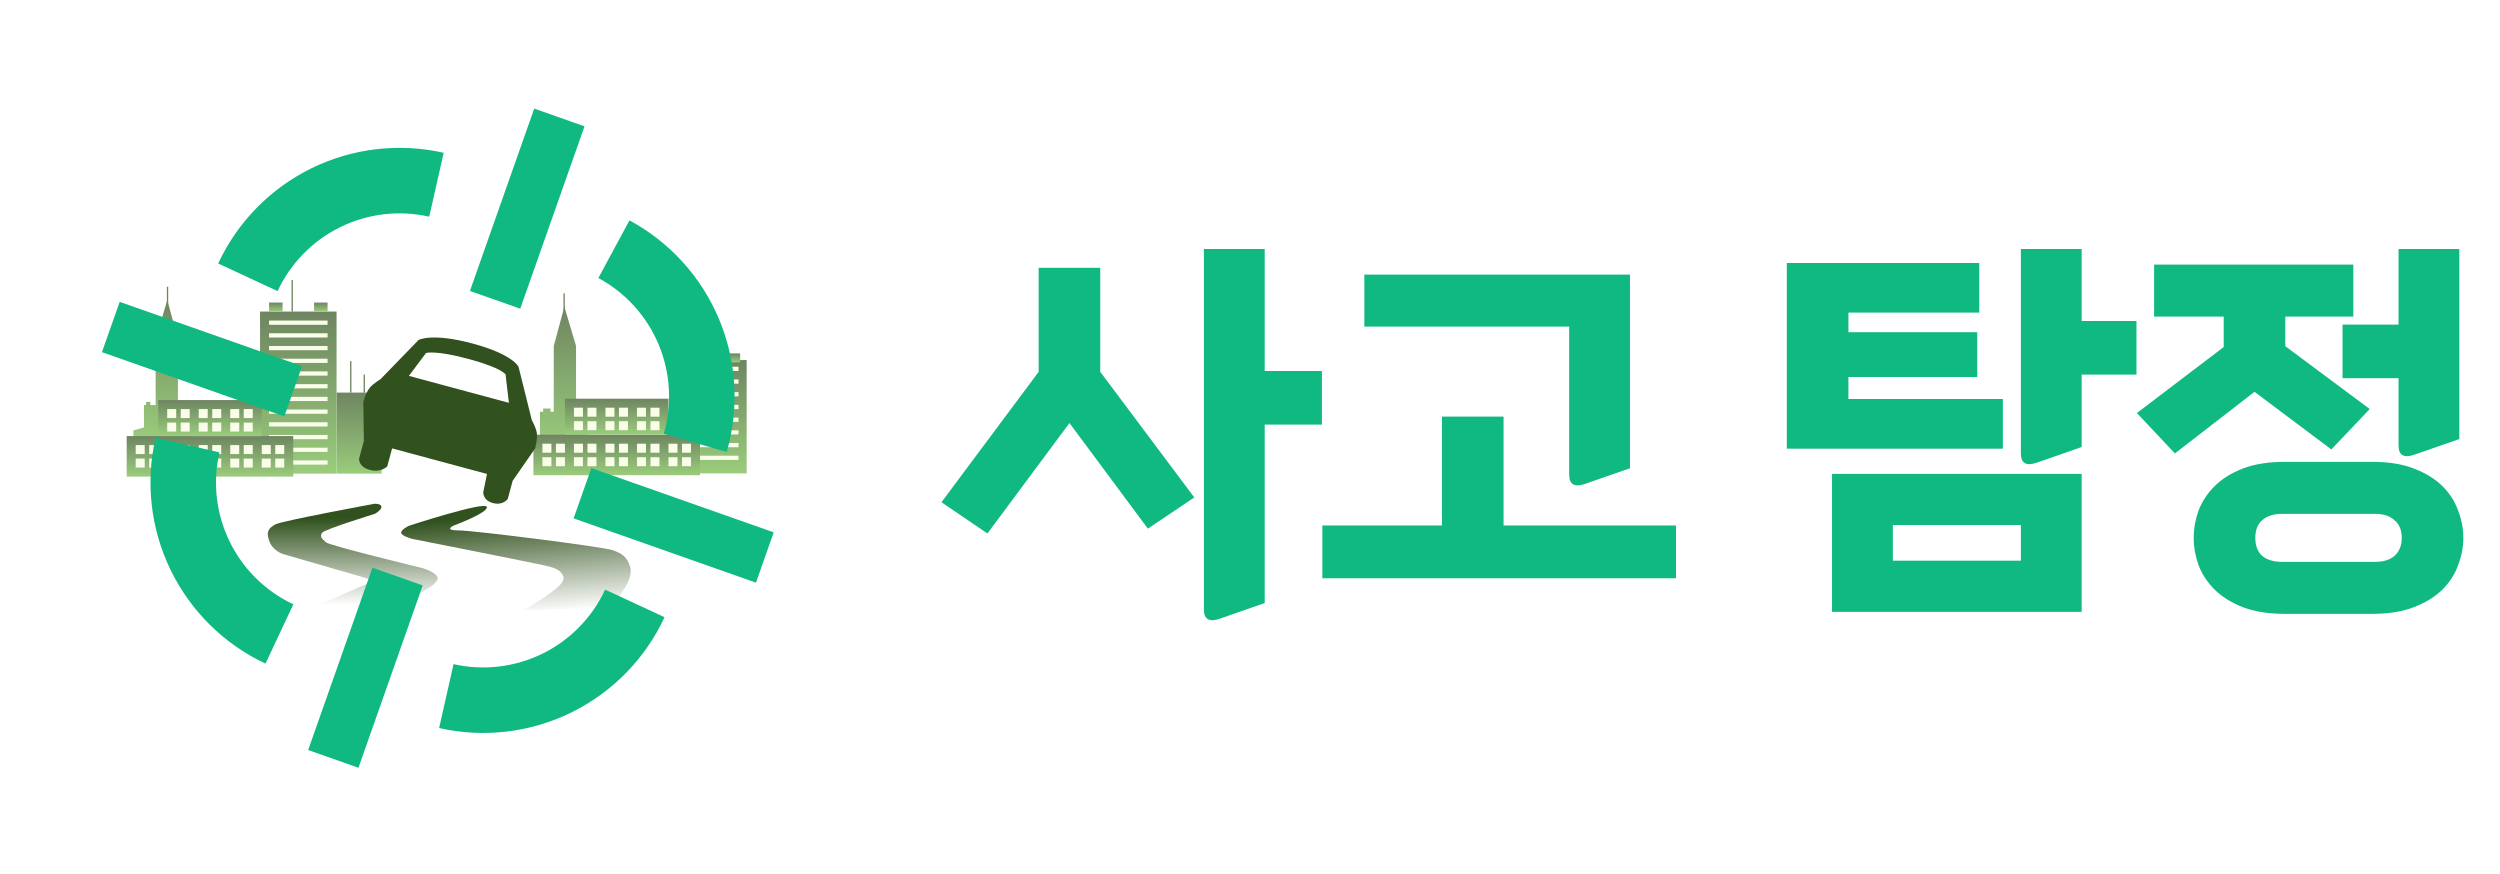 <svg width="618" height="216" viewBox="0 0 618 216" fill="none" xmlns="http://www.w3.org/2000/svg">
<path d="M301.557 152.933C298.92 153.856 297.601 153.098 297.601 150.659V61.553H312.633V91.717H326.775V104.969H312.633V149.076L301.557 152.933ZM271.987 91.915L295.228 122.968L283.756 130.682L264.372 104.573L244.098 131.868L232.725 124.155L256.757 91.915V66.202H271.987V91.915ZM326.88 142.945V129.891H356.45V102.991H371.68V129.891H414.304V142.945H326.88ZM337.265 80.739V67.883H402.931V115.748L391.855 119.605C389.218 120.528 387.899 119.77 387.899 117.331V80.739H337.265ZM452.876 151.252V117.133H514.587V151.252H452.876ZM499.555 129.792H467.908V138.593H499.555V129.792ZM514.587 110.507L503.511 114.364C500.874 115.287 499.555 114.529 499.555 112.089V61.553H514.587V79.355H528.136V92.607H514.587V110.507ZM456.931 82.124H488.775V93.2H456.931V98.639H495.105V110.903H441.701V65.015H489.27V77.278H456.931V82.124ZM608.94 132.956C608.94 135.198 608.512 137.44 607.654 139.681C606.863 141.923 605.578 143.934 603.797 145.714C602.017 147.494 599.677 148.944 596.776 150.065C593.941 151.186 590.479 151.747 586.392 151.747H564.832C560.745 151.747 557.25 151.186 554.35 150.065C551.514 148.944 549.207 147.494 547.427 145.714C545.647 143.934 544.328 141.923 543.471 139.681C542.68 137.44 542.284 135.198 542.284 132.956C542.284 130.715 542.68 128.473 543.471 126.231C544.328 123.99 545.647 121.979 547.427 120.199C549.207 118.419 551.514 116.968 554.35 115.847C557.25 114.726 560.745 114.166 564.832 114.166H586.392C590.479 114.166 593.941 114.726 596.776 115.847C599.677 116.968 602.017 118.419 603.797 120.199C605.578 121.979 606.863 123.99 607.654 126.231C608.512 128.473 608.94 130.715 608.94 132.956ZM564.931 78.267V85.585L585.798 101.112L576.304 111.1L557.316 96.859L537.636 112.089L528.241 102.101L549.701 85.783V78.267H532.494V65.41H581.744V78.267H564.931ZM596.875 112.386C594.238 113.309 592.919 112.551 592.919 110.111V93.497H579.073V80.245H592.919V61.553H607.951V108.529L596.875 112.386ZM593.71 132.956C593.71 131.044 593.117 129.594 591.93 128.605C590.809 127.55 589.194 127.023 587.084 127.023H564.14C562.03 127.023 560.382 127.55 559.195 128.605C558.075 129.594 557.514 131.044 557.514 132.956C557.514 134.868 558.075 136.352 559.195 137.407C560.382 138.396 562.03 138.89 564.14 138.89H587.084C589.194 138.89 590.809 138.396 591.93 137.407C593.117 136.352 593.71 134.868 593.71 132.956Z" fill="#10B981"/>
<g opacity="0.7">
<rect x="166.445" y="89.006" width="18.131" height="28.02" fill="url(#paint0_linear_179_1067)"/>
<rect x="168.094" y="90.655" width="14.468" height="1.047" fill="#F6FCDF"/>
<rect x="168.094" y="93.797" width="14.468" height="1.047" fill="#F6FCDF"/>
<rect x="168.094" y="96.939" width="14.468" height="1.047" fill="#F6FCDF"/>
<rect x="168.094" y="100.082" width="14.468" height="1.047" fill="#F6FCDF"/>
<rect x="168.094" y="103.224" width="14.468" height="1.047" fill="#F6FCDF"/>
<rect x="168.094" y="106.366" width="14.468" height="1.047" fill="#F6FCDF"/>
<rect x="168.094" y="109.509" width="14.468" height="1.047" fill="#F6FCDF"/>
<rect x="168.094" y="112.651" width="14.468" height="1.047" fill="#F6FCDF"/>
<rect x="168.094" y="87.358" width="3.339" height="2.226" fill="url(#paint1_linear_179_1067)"/>
<rect x="179.631" y="87.358" width="3.339" height="2.226" fill="url(#paint2_linear_179_1067)"/>
<line x1="174.853" y1="82.413" x2="174.853" y2="90.204" stroke="url(#paint3_linear_179_1067)" stroke-width="0.334"/>
<path d="M139.511 75.82L136.889 85.522V101.78H136.102V100.994H134.267V101.78H133.48V110.434H147.902V108.074L145.28 107.287V101.78H144.756V100.994H143.707V101.78H142.396V85.522L139.511 75.82Z" fill="url(#paint4_linear_179_1067)"/>
<line x1="139.453" y1="72.524" x2="139.453" y2="76.975" stroke="url(#paint5_linear_179_1067)" stroke-width="0.334"/>
<rect x="131.861" y="107.46" width="41.177" height="10.016" fill="url(#paint6_linear_179_1067)"/>
<rect x="139.652" y="98.557" width="25.596" height="8.903" fill="url(#paint7_linear_179_1067)"/>
<rect x="141.877" y="100.783" width="2.226" height="2.226" fill="#F6FCDF"/>
<rect x="145.216" y="100.783" width="2.226" height="2.226" fill="#F6FCDF"/>
<rect x="141.877" y="104.122" width="2.226" height="2.226" fill="#F6FCDF"/>
<rect x="145.216" y="104.122" width="2.226" height="2.226" fill="#F6FCDF"/>
<rect x="134.087" y="109.686" width="2.226" height="2.226" fill="#F6FCDF"/>
<rect x="137.426" y="109.686" width="2.226" height="2.226" fill="#F6FCDF"/>
<rect x="134.087" y="113.025" width="2.226" height="2.226" fill="#F6FCDF"/>
<rect x="137.426" y="113.025" width="2.226" height="2.226" fill="#F6FCDF"/>
<rect x="141.877" y="109.686" width="2.226" height="2.226" fill="#F6FCDF"/>
<rect x="145.216" y="109.686" width="2.226" height="2.226" fill="#F6FCDF"/>
<rect x="141.877" y="113.025" width="2.226" height="2.226" fill="#F6FCDF"/>
<rect x="145.216" y="113.025" width="2.226" height="2.226" fill="#F6FCDF"/>
<rect x="149.667" y="109.686" width="2.226" height="2.226" fill="#F6FCDF"/>
<rect x="153.006" y="109.686" width="2.226" height="2.226" fill="#F6FCDF"/>
<rect x="149.667" y="113.025" width="2.226" height="2.226" fill="#F6FCDF"/>
<rect x="153.006" y="113.025" width="2.226" height="2.226" fill="#F6FCDF"/>
<rect x="157.458" y="109.686" width="2.226" height="2.226" fill="#F6FCDF"/>
<rect x="160.796" y="109.686" width="2.226" height="2.226" fill="#F6FCDF"/>
<rect x="157.458" y="113.025" width="2.226" height="2.226" fill="#F6FCDF"/>
<rect x="160.796" y="113.025" width="2.226" height="2.226" fill="#F6FCDF"/>
<rect x="165.248" y="109.686" width="2.226" height="2.226" fill="#F6FCDF"/>
<rect x="168.587" y="109.686" width="2.226" height="2.226" fill="#F6FCDF"/>
<rect x="165.248" y="113.025" width="2.226" height="2.226" fill="#F6FCDF"/>
<rect x="168.587" y="113.025" width="2.226" height="2.226" fill="#F6FCDF"/>
<rect x="149.667" y="100.783" width="2.226" height="2.226" fill="#F6FCDF"/>
<rect x="153.006" y="100.783" width="2.226" height="2.226" fill="#F6FCDF"/>
<rect x="149.667" y="104.122" width="2.226" height="2.226" fill="#F6FCDF"/>
<rect x="153.006" y="104.122" width="2.226" height="2.226" fill="#F6FCDF"/>
<rect x="157.458" y="100.783" width="2.226" height="2.226" fill="#F6FCDF"/>
<rect x="160.796" y="100.783" width="2.226" height="2.226" fill="#F6FCDF"/>
<rect x="157.458" y="104.122" width="2.226" height="2.226" fill="#F6FCDF"/>
<rect x="160.796" y="104.122" width="2.226" height="2.226" fill="#F6FCDF"/>
</g>
<g opacity="0.7">
<rect x="83.201" y="97.049" width="11.129" height="20.032" fill="url(#paint8_linear_179_1067)"/>
<rect x="64.282" y="77.017" width="18.919" height="40.064" fill="url(#paint9_linear_179_1067)"/>
<rect x="66.508" y="79.243" width="14.468" height="1.047" fill="#F6FCDF"/>
<rect x="66.508" y="82.385" width="14.468" height="1.047" fill="#F6FCDF"/>
<rect x="66.508" y="85.528" width="14.468" height="1.047" fill="#F6FCDF"/>
<rect x="66.508" y="88.67" width="14.468" height="1.047" fill="#F6FCDF"/>
<rect x="66.508" y="91.812" width="14.468" height="1.047" fill="#F6FCDF"/>
<rect x="66.508" y="94.954" width="14.468" height="1.047" fill="#F6FCDF"/>
<rect x="66.508" y="98.097" width="14.468" height="1.047" fill="#F6FCDF"/>
<rect x="66.508" y="101.239" width="14.468" height="1.047" fill="#F6FCDF"/>
<rect x="66.508" y="104.381" width="14.468" height="1.047" fill="#F6FCDF"/>
<rect x="66.508" y="107.523" width="14.468" height="1.047" fill="#F6FCDF"/>
<rect x="66.508" y="110.666" width="14.468" height="1.047" fill="#F6FCDF"/>
<rect x="66.508" y="113.808" width="14.468" height="1.047" fill="#F6FCDF"/>
<rect x="66.508" y="74.791" width="3.339" height="2.226" fill="url(#paint10_linear_179_1067)"/>
<rect x="77.637" y="74.791" width="3.339" height="2.226" fill="url(#paint11_linear_179_1067)"/>
<line x1="72.239" y1="69.227" x2="72.239" y2="77.017" stroke="url(#paint12_linear_179_1067)" stroke-width="0.334"/>
<line x1="86.707" y1="89.259" x2="86.707" y2="97.049" stroke="url(#paint13_linear_179_1067)" stroke-width="0.334"/>
<line x1="90.046" y1="92.598" x2="90.046" y2="97.049" stroke="url(#paint14_linear_179_1067)" stroke-width="0.334"/>
<path d="M41.356 74.172L43.979 83.874V100.132H44.765V99.345H46.601V100.132H47.388V108.785H32.965V106.425L35.587 105.639V100.132H36.112V99.345H37.161V100.132H38.472V83.874L41.356 74.172Z" fill="url(#paint15_linear_179_1067)"/>
<line y1="-0.167" x2="4.452" y2="-0.167" transform="matrix(0 1 1 0 41.581 70.875)" stroke="url(#paint16_linear_179_1067)" stroke-width="0.334"/>
<rect x="31.317" y="107.799" width="41.177" height="10.016" fill="url(#paint17_linear_179_1067)"/>
<rect x="39.107" y="98.896" width="25.596" height="8.903" fill="url(#paint18_linear_179_1067)"/>
<rect x="41.333" y="101.122" width="2.226" height="2.226" fill="#F6FCDF"/>
<rect x="44.671" y="101.122" width="2.226" height="2.226" fill="#F6FCDF"/>
<rect x="41.333" y="104.46" width="2.226" height="2.226" fill="#F6FCDF"/>
<rect x="44.671" y="104.46" width="2.226" height="2.226" fill="#F6FCDF"/>
<rect x="33.543" y="110.025" width="2.226" height="2.226" fill="#F6FCDF"/>
<rect x="36.882" y="110.025" width="2.226" height="2.226" fill="#F6FCDF"/>
<rect x="33.543" y="113.363" width="2.226" height="2.226" fill="#F6FCDF"/>
<rect x="36.882" y="113.363" width="2.226" height="2.226" fill="#F6FCDF"/>
<rect x="41.333" y="110.025" width="2.226" height="2.226" fill="#F6FCDF"/>
<rect x="44.671" y="110.025" width="2.226" height="2.226" fill="#F6FCDF"/>
<rect x="41.333" y="113.363" width="2.226" height="2.226" fill="#F6FCDF"/>
<rect x="44.671" y="113.363" width="2.226" height="2.226" fill="#F6FCDF"/>
<rect x="49.123" y="110.025" width="2.226" height="2.226" fill="#F6FCDF"/>
<rect x="52.462" y="110.025" width="2.226" height="2.226" fill="#F6FCDF"/>
<rect x="49.123" y="113.363" width="2.226" height="2.226" fill="#F6FCDF"/>
<rect x="52.462" y="113.363" width="2.226" height="2.226" fill="#F6FCDF"/>
<rect x="56.914" y="110.025" width="2.226" height="2.226" fill="#F6FCDF"/>
<rect x="60.252" y="110.025" width="2.226" height="2.226" fill="#F6FCDF"/>
<rect x="56.914" y="113.363" width="2.226" height="2.226" fill="#F6FCDF"/>
<rect x="60.252" y="113.363" width="2.226" height="2.226" fill="#F6FCDF"/>
<rect x="64.704" y="110.025" width="2.226" height="2.226" fill="#F6FCDF"/>
<rect x="68.042" y="110.025" width="2.226" height="2.226" fill="#F6FCDF"/>
<rect x="64.704" y="113.363" width="2.226" height="2.226" fill="#F6FCDF"/>
<rect x="68.042" y="113.363" width="2.226" height="2.226" fill="#F6FCDF"/>
<rect x="49.123" y="101.122" width="2.226" height="2.226" fill="#F6FCDF"/>
<rect x="52.462" y="101.122" width="2.226" height="2.226" fill="#F6FCDF"/>
<rect x="49.123" y="104.46" width="2.226" height="2.226" fill="#F6FCDF"/>
<rect x="52.462" y="104.46" width="2.226" height="2.226" fill="#F6FCDF"/>
<rect x="56.914" y="101.122" width="2.226" height="2.226" fill="#F6FCDF"/>
<rect x="60.252" y="101.122" width="2.226" height="2.226" fill="#F6FCDF"/>
<rect x="56.914" y="104.46" width="2.226" height="2.226" fill="#F6FCDF"/>
<rect x="60.252" y="104.46" width="2.226" height="2.226" fill="#F6FCDF"/>
</g>
<path fill-rule="evenodd" clip-rule="evenodd" d="M116.828 84.922C106.684 82.19 103.465 84.043 103.465 84.043L94.051 93.748C94.051 93.748 92.442 94.674 91.466 95.771C90.491 96.868 89.808 99.404 89.808 99.404L89.953 108.963L88.758 113.401C88.758 113.401 88.594 115.397 91.416 116.157C94.237 116.917 95.732 115.28 95.732 115.28L96.927 110.842L120.385 117.159L119.46 121.67C119.46 121.67 119.311 123.67 121.847 124.353C124.383 125.036 125.53 123.305 125.53 123.305L126.725 118.867L132.285 110.845C132.285 110.845 132.968 108.309 132.676 106.87C132.383 105.431 131.457 103.822 131.457 103.822L128.191 90.703C128.191 90.703 126.972 87.654 116.828 84.922ZM105.318 87.262C105.318 87.262 107.561 86.506 115.803 88.726C124.045 90.946 124.972 92.555 124.972 92.555L125.8 99.578L101.074 92.919L105.318 87.262Z" fill="#31511E"/>
<path d="M120.323 125.268C119.645 123.913 101.128 129.961 101.128 129.961C101.128 129.961 99.133 130.866 99.166 131.69C99.199 132.513 101.936 133.228 101.936 133.228C101.936 133.228 134.689 139.672 135.982 140.103C137.274 140.533 138.729 140.927 139.278 142.575C139.828 144.223 135.982 146.696 133.509 148.344C131.037 149.992 129.389 150.816 129.389 150.816L151.36 150.221L154.113 145.872C154.113 145.872 156.536 142.546 155.761 140.103C154.986 137.659 153.833 136.806 151.36 135.982C148.888 135.158 117.111 131.122 113.36 131.122C109.61 131.122 112.082 129.961 112.082 129.961C112.082 129.961 121.001 126.624 120.323 125.268Z" fill="url(#paint19_linear_179_1067)"/>
<path d="M68.065 129.635C69.679 128.745 92.605 124.529 92.605 124.529C92.605 124.529 94.252 124.463 94.284 125.286C94.317 126.11 92.704 126.999 92.704 126.999C92.704 126.999 80.483 130.787 79.693 131.644C78.902 132.5 79.759 133.291 79.759 133.291L80.615 134.081C81.471 134.872 104.792 140.537 104.792 140.537C104.792 140.537 108.136 141.648 108.185 142.876C108.234 144.103 105.813 145.445 105.813 145.445L96.162 151.605L69.844 153.483L92.539 143.502L70.009 136.98C70.009 136.98 67.505 136.255 66.583 133.818C65.661 131.381 66.451 130.524 68.065 129.635Z" fill="url(#paint20_linear_179_1067)"/>
<g filter="url(#filter0_d_179_1067)">
<path d="M179.641 111.731C182.78 100.877 182.106 89.275 177.732 78.857C173.359 68.438 165.549 59.832 155.603 54.471L147.918 68.727C154.606 72.332 159.858 78.12 162.799 85.126C165.74 92.131 166.193 99.933 164.083 107.233L179.641 111.731Z" fill="#10B981"/>
<path d="M109.681 37.768C98.661 35.273 87.119 36.628 76.976 41.607C66.834 46.586 58.702 54.888 53.934 65.132L68.618 71.966C71.823 65.077 77.292 59.494 84.113 56.146C90.934 52.797 98.695 51.886 106.106 53.564L109.681 37.768Z" fill="#10B981"/>
<path d="M38.457 108.204C35.925 119.216 37.24 130.763 42.184 140.923C47.128 151.083 55.402 159.243 65.63 164.045L72.513 149.386C65.636 146.156 60.071 140.668 56.747 133.836C53.422 127.004 52.538 119.239 54.24 111.834L38.457 108.204Z" fill="#10B981"/>
<path d="M108.548 179.974C119.57 182.462 131.111 181.1 141.251 176.115C151.391 171.13 159.518 162.822 164.279 152.575L149.591 145.751C146.39 152.642 140.924 158.228 134.106 161.581C127.287 164.933 119.526 165.849 112.114 164.176L108.548 179.974Z" fill="#10B981"/>
<rect x="29.585" y="74.618" width="47.8" height="13.186" transform="rotate(19.414 29.585 74.618)" fill="#10B981"/>
<rect x="146.176" y="115.709" width="47.8" height="13.186" transform="rotate(19.414 146.176 115.709)" fill="#10B981"/>
<rect x="116.168" y="71.928" width="47.8" height="13.186" transform="rotate(-70.586 116.168 71.928)" fill="#10B981"/>
<rect x="76.173" y="185.409" width="47.8" height="13.186" transform="rotate(-70.586 76.173 185.409)" fill="#10B981"/>
</g>
<defs>
<filter id="filter0_d_179_1067" x="8.72" y="10.363" width="199.021" height="195.912" filterUnits="userSpaceOnUse" color-interpolation-filters="sRGB">
<feFlood flood-opacity="0" result="BackgroundImageFix"/>
<feColorMatrix in="SourceAlpha" type="matrix" values="0 0 0 0 0 0 0 0 0 0 0 0 0 0 0 0 0 0 127 0" result="hardAlpha"/>
<feOffset/>
<feGaussianBlur stdDeviation="8.241"/>
<feComposite in2="hardAlpha" operator="out"/>
<feColorMatrix type="matrix" values="0 0 0 0 0.543 0 0 0 0 0.793 0 0 0 0 0.417 0 0 0 1 0"/>
<feBlend mode="normal" in2="BackgroundImageFix" result="effect1_dropShadow_179_1067"/>
<feBlend mode="normal" in="SourceGraphic" in2="effect1_dropShadow_179_1067" result="shape"/>
</filter>
<linearGradient id="paint0_linear_179_1067" x1="175.511" y1="89.006" x2="175.511" y2="117.027" gradientUnits="userSpaceOnUse">
<stop stop-color="#31511E"/>
<stop offset="1" stop-color="#6FB744"/>
</linearGradient>
<linearGradient id="paint1_linear_179_1067" x1="169.763" y1="87.358" x2="169.763" y2="89.584" gradientUnits="userSpaceOnUse">
<stop stop-color="#31511E"/>
<stop offset="1" stop-color="#6FB744"/>
</linearGradient>
<linearGradient id="paint2_linear_179_1067" x1="181.301" y1="87.358" x2="181.301" y2="89.584" gradientUnits="userSpaceOnUse">
<stop stop-color="#31511E"/>
<stop offset="1" stop-color="#6FB744"/>
</linearGradient>
<linearGradient id="paint3_linear_179_1067" x1="174.687" y1="86.308" x2="173.687" y2="86.308" gradientUnits="userSpaceOnUse">
<stop stop-color="#31511E"/>
<stop offset="1" stop-color="#6FB744"/>
</linearGradient>
<linearGradient id="paint4_linear_179_1067" x1="140.691" y1="75.82" x2="140.691" y2="110.434" gradientUnits="userSpaceOnUse">
<stop stop-color="#31511E"/>
<stop offset="1" stop-color="#6FB744"/>
</linearGradient>
<linearGradient id="paint5_linear_179_1067" x1="139.286" y1="74.749" x2="138.286" y2="74.749" gradientUnits="userSpaceOnUse">
<stop stop-color="#31511E"/>
<stop offset="1" stop-color="#6FB744"/>
</linearGradient>
<linearGradient id="paint6_linear_179_1067" x1="152.45" y1="107.46" x2="152.45" y2="117.476" gradientUnits="userSpaceOnUse">
<stop stop-color="#31511E"/>
<stop offset="1" stop-color="#6FB744"/>
</linearGradient>
<linearGradient id="paint7_linear_179_1067" x1="152.45" y1="98.557" x2="152.45" y2="107.46" gradientUnits="userSpaceOnUse">
<stop stop-color="#31511E"/>
<stop offset="1" stop-color="#6FB744"/>
</linearGradient>
<linearGradient id="paint8_linear_179_1067" x1="88.766" y1="97.049" x2="88.766" y2="117.081" gradientUnits="userSpaceOnUse">
<stop stop-color="#31511E"/>
<stop offset="1" stop-color="#6FB744"/>
</linearGradient>
<linearGradient id="paint9_linear_179_1067" x1="73.742" y1="77.017" x2="73.742" y2="117.081" gradientUnits="userSpaceOnUse">
<stop stop-color="#31511E"/>
<stop offset="1" stop-color="#6FB744"/>
</linearGradient>
<linearGradient id="paint10_linear_179_1067" x1="68.177" y1="74.791" x2="68.177" y2="77.017" gradientUnits="userSpaceOnUse">
<stop stop-color="#31511E"/>
<stop offset="1" stop-color="#6FB744"/>
</linearGradient>
<linearGradient id="paint11_linear_179_1067" x1="79.306" y1="74.791" x2="79.306" y2="77.017" gradientUnits="userSpaceOnUse">
<stop stop-color="#31511E"/>
<stop offset="1" stop-color="#6FB744"/>
</linearGradient>
<linearGradient id="paint12_linear_179_1067" x1="72.073" y1="73.122" x2="71.073" y2="73.122" gradientUnits="userSpaceOnUse">
<stop stop-color="#31511E"/>
<stop offset="1" stop-color="#6FB744"/>
</linearGradient>
<linearGradient id="paint13_linear_179_1067" x1="86.54" y1="93.154" x2="85.54" y2="93.154" gradientUnits="userSpaceOnUse">
<stop stop-color="#31511E"/>
<stop offset="1" stop-color="#6FB744"/>
</linearGradient>
<linearGradient id="paint14_linear_179_1067" x1="89.879" y1="94.823" x2="88.879" y2="94.823" gradientUnits="userSpaceOnUse">
<stop stop-color="#31511E"/>
<stop offset="1" stop-color="#6FB744"/>
</linearGradient>
<linearGradient id="paint15_linear_179_1067" x1="40.176" y1="74.172" x2="40.176" y2="108.785" gradientUnits="userSpaceOnUse">
<stop stop-color="#31511E"/>
<stop offset="1" stop-color="#6FB744"/>
</linearGradient>
<linearGradient id="paint16_linear_179_1067" x1="2.226" y1="0" x2="2.226" y2="1" gradientUnits="userSpaceOnUse">
<stop stop-color="#31511E"/>
<stop offset="1" stop-color="#6FB744"/>
</linearGradient>
<linearGradient id="paint17_linear_179_1067" x1="51.905" y1="107.799" x2="51.905" y2="117.815" gradientUnits="userSpaceOnUse">
<stop stop-color="#31511E"/>
<stop offset="1" stop-color="#6FB744"/>
</linearGradient>
<linearGradient id="paint18_linear_179_1067" x1="51.905" y1="98.896" x2="51.905" y2="107.799" gradientUnits="userSpaceOnUse">
<stop stop-color="#31511E"/>
<stop offset="1" stop-color="#6FB744"/>
</linearGradient>
<linearGradient id="paint19_linear_179_1067" x1="127.856" y1="127.242" x2="129.79" y2="151.904" gradientUnits="userSpaceOnUse">
<stop stop-color="#31511E"/>
<stop offset="1" stop-color="white"/>
</linearGradient>
<linearGradient id="paint20_linear_179_1067" x1="85.826" y1="128.099" x2="85.859" y2="149.543" gradientUnits="userSpaceOnUse">
<stop stop-color="#31511E"/>
<stop offset="1" stop-color="white"/>
</linearGradient>
</defs>
</svg>
